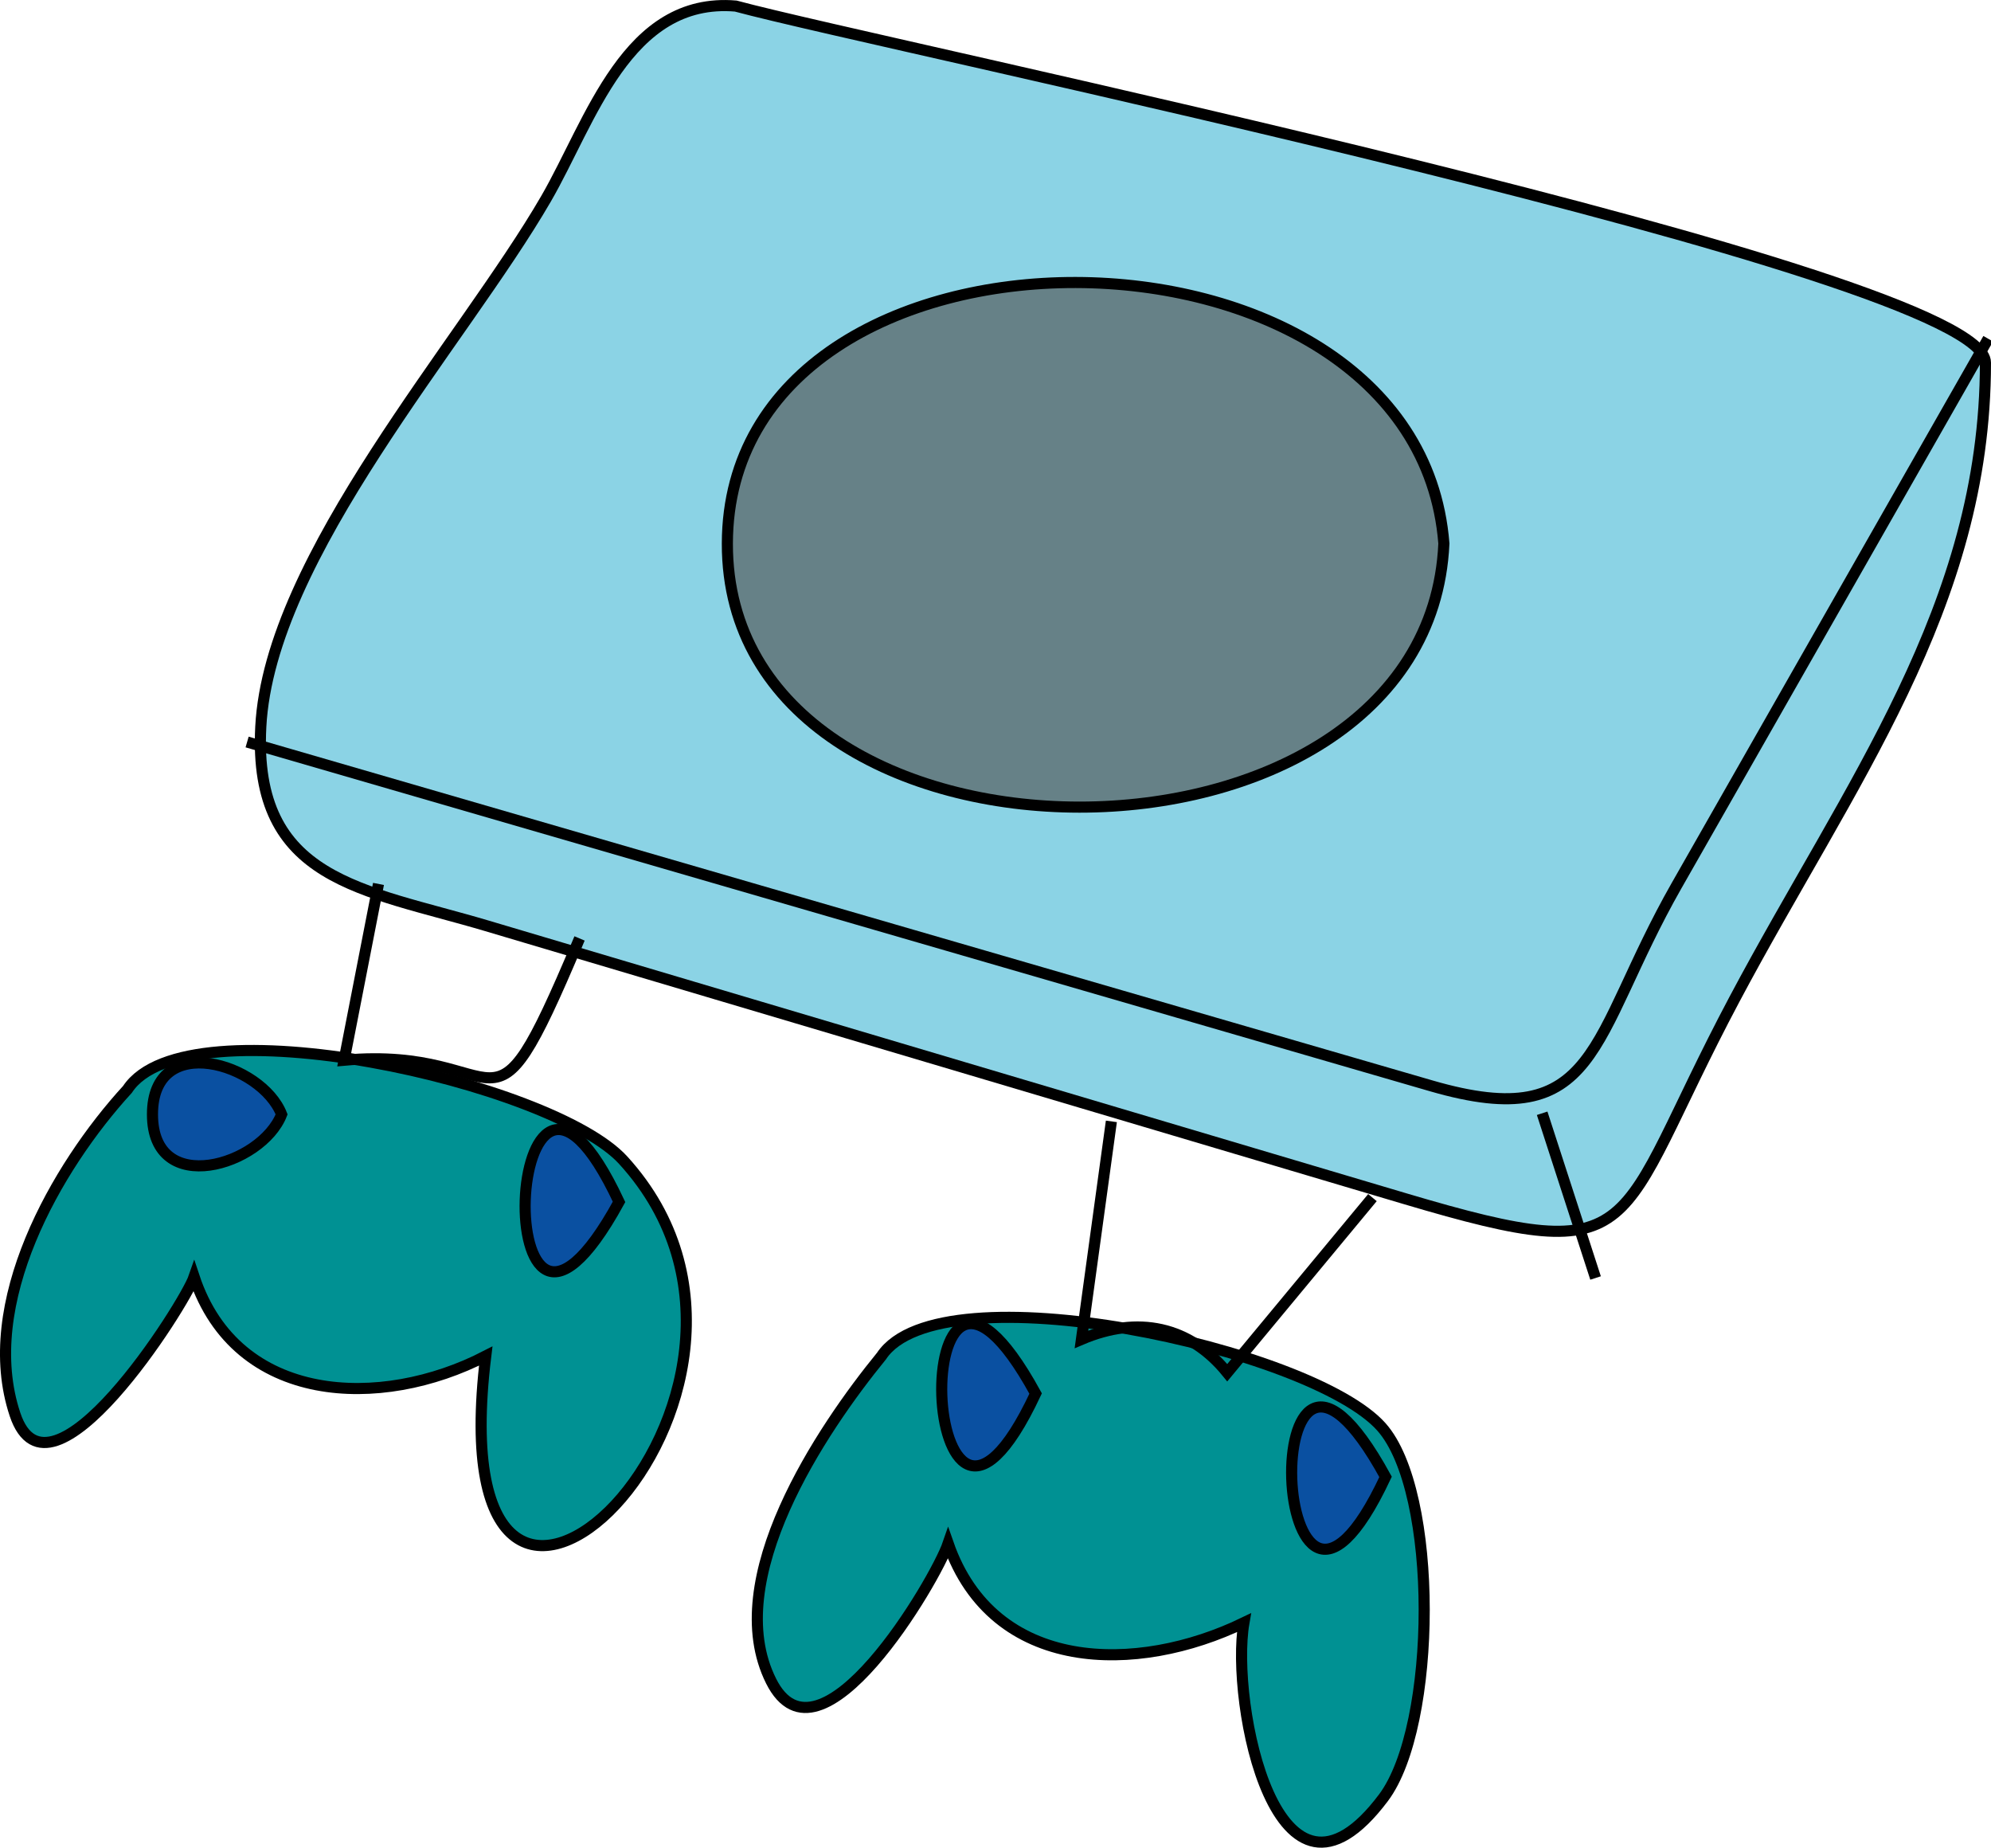 <svg xmlns="http://www.w3.org/2000/svg" xmlns:xlink="http://www.w3.org/1999/xlink" version="1.1" id="Layer_1" x="0px" y="0px" enable-background="new 0 0 822.05 841.89" xml:space="preserve" viewBox="231.05 255.8 358.45 332.59">
<path fill-rule="evenodd" clip-rule="evenodd" fill="#8BD3E5" stroke="#000000" stroke-width="2" stroke-linecap="square" stroke-miterlimit="10" d="  M363.5,256.89c-19.597-1.655-26.07,20.751-34.144,34.688C314.35,317.482,279.591,355.95,278,386.64  c-1.441,27.795,18.496,29.213,40.699,35.81c55.117,16.377,110.234,32.754,165.352,49.131c43.752,12.999,37.114,5.766,59.251-35.891  c20.601-38.765,45.198-70.631,45.198-114.618C588.5,304.825,390.244,264.111,363.5,256.89z"/>
<path fill="none" stroke="#000000" stroke-width="2" stroke-linecap="square" stroke-miterlimit="10" d="M276.5,389.64  c70.746,20.539,141.491,41.078,212.237,61.617c30.367,8.816,28.428-8.444,44.154-36.041c18.536-32.525,37.072-65.051,55.608-97.577"/>
<line fill="none" stroke="#000000" stroke-width="2" stroke-linecap="square" stroke-miterlimit="10" x1="509" y1="457.14" x2="518" y2="484.89"/>
<path fill-rule="evenodd" clip-rule="evenodd" fill="#009193" stroke="#000000" stroke-width="2" stroke-linecap="square" stroke-miterlimit="10" d="  M254,451.89c-12.879,14.051-26.877,38.617-20.25,58.5c6.21,18.632,30.538-19.795,32.25-24.75c7.654,23.022,33.599,24.002,52.5,14.25  c-9.299,76.163,63.275,7.002,24.75-35.25C330.511,450.668,264.599,435.771,254,451.89z"/>
<path fill-rule="evenodd" clip-rule="evenodd" fill="#009193" stroke="#000000" stroke-width="2" stroke-linecap="square" stroke-miterlimit="10" d="  M389.75,499.89c-10.803,13.23-29.008,40.233-19.875,58.5c8.712,17.425,29.616-18.164,31.875-24.75  c8.18,23.436,33.988,23.569,53.25,14.25c-2.493,14.386,5.937,57.085,25.125,31.5c9.69-12.92,9.99-55.105-0.375-66.75  C467.171,498.508,400.342,483.916,389.75,499.89z"/>
<path fill-rule="evenodd" clip-rule="evenodd" fill="#0A50A1" stroke="#000000" stroke-width="2" stroke-linecap="square" stroke-miterlimit="10" d="  M281.75,456.39c-3.597,9.214-23.25,15.144-23.25,0S278.153,447.176,281.75,456.39z"/>
<path fill-rule="evenodd" clip-rule="evenodd" fill="#0A50A1" stroke="#000000" stroke-width="2" stroke-linecap="square" stroke-miterlimit="10" d="  M417.5,506.64C396.508,551.44,393.451,462.725,417.5,506.64L417.5,506.64z"/>
<path fill-rule="evenodd" clip-rule="evenodd" fill="#0A50A1" stroke="#000000" stroke-width="2" stroke-linecap="square" stroke-miterlimit="10" d="  M342.5,472.14C318.451,516.055,321.508,427.34,342.5,472.14L342.5,472.14z"/>
<path fill-rule="evenodd" clip-rule="evenodd" fill="#0A50A1" stroke="#000000" stroke-width="2" stroke-linecap="square" stroke-miterlimit="10" d="  M480.5,521.64C459.508,566.44,456.45,477.725,480.5,521.64L480.5,521.64z"/>
<path fill="none" stroke="#000000" stroke-width="2" stroke-linecap="square" stroke-miterlimit="10" d="M299,415.89  c-2,10.25-4,20.5-6,30.75c30.413-2.742,25.445,18.193,42-21"/>
<path fill="none" stroke="#000000" stroke-width="2" stroke-linecap="square" stroke-miterlimit="10" d="M431,458.64  c-1.75,12.75-3.5,25.5-5.25,38.25c10.144-4.325,19.459-2.379,26.25,6c8.5-10.25,17-20.5,25.5-30.75"/>
<path fill-rule="evenodd" clip-rule="evenodd" fill="#668187" stroke="#000000" stroke-width="2" stroke-linecap="square" stroke-miterlimit="10" d="  M491,353.64c-2.878,63.318-129.125,63.197-129,0C362.125,290.736,486.121,291.24,491,353.64z"/>
</svg>